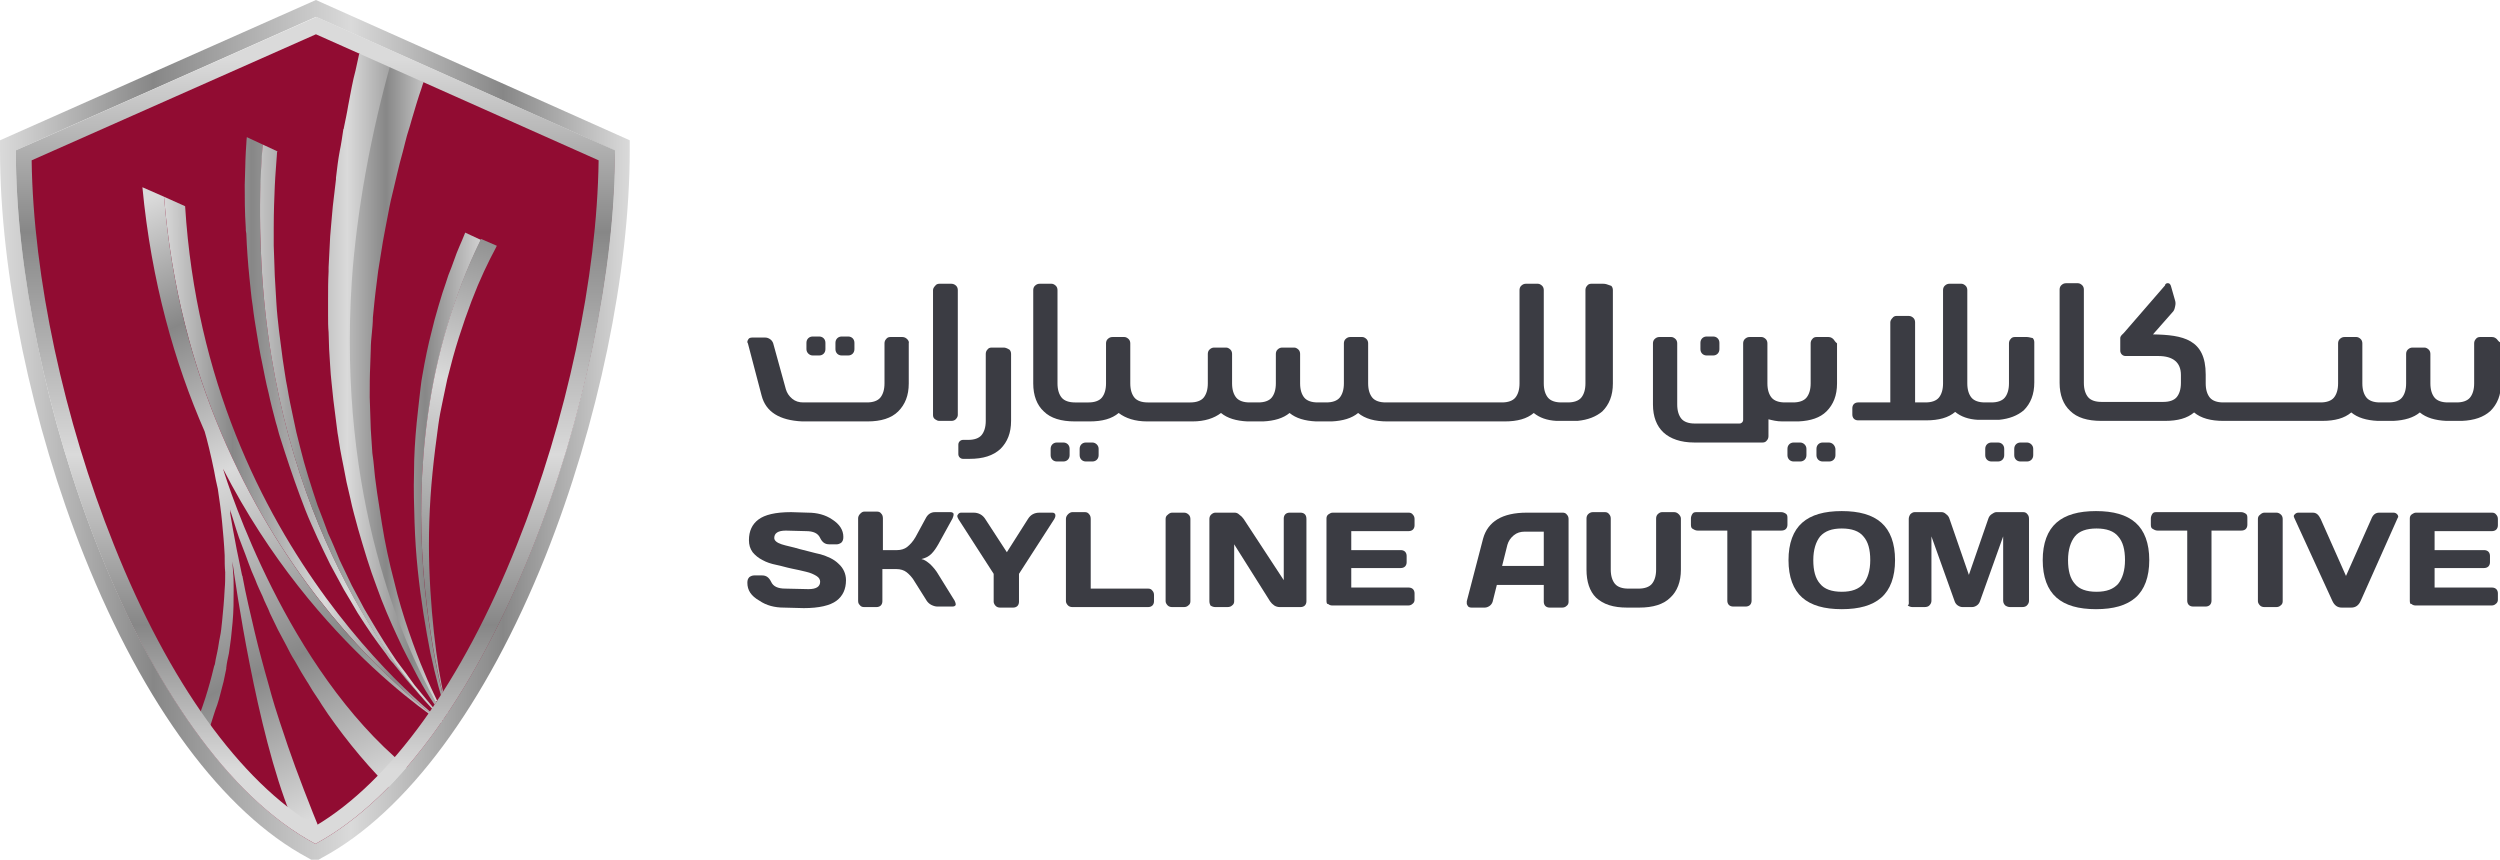 <svg width="474" height="163" xmlns="http://www.w3.org/2000/svg">
 <defs>
  <linearGradient gradientTransform="matrix(70.451,0,0,-70.451,12118.059,50653.118)" y2="717.693" x2="-170.693" y1="717.693" x1="-171.53" gradientUnits="userSpaceOnUse" id="svg_43">
   <stop stop-color="#DADADA" offset="0"/>
   <stop stop-color="#878787" offset="0.243"/>
   <stop stop-color="#DADADA" offset="0.557"/>
   <stop stop-color="#878787" offset="0.798"/>
   <stop stop-color="#DADADA" offset="1"/>
  </linearGradient>
  <linearGradient gradientTransform="matrix(1,0,0,1,-178.4,-190.1)" y2="270.532" x2="271.001" y1="270.532" x1="211.748" gradientUnits="userSpaceOnUse" id="svg_42">
   <stop stop-color="#DADADA" offset="0"/>
   <stop stop-color="#878787" offset="0.243"/>
   <stop stop-color="#DADADA" offset="0.557"/>
   <stop stop-color="#878787" offset="0.798"/>
   <stop stop-color="#DADADA" offset="1"/>
  </linearGradient>
  <linearGradient gradientTransform="matrix(40.939,-149.136,-149.136,-40.939,114140.733,3726.484)" y2="717.388" x2="-172.073" y1="717.388" x1="-172.91" gradientUnits="userSpaceOnUse" id="svg_41">
   <stop stop-color="#DADADA" offset="0"/>
   <stop stop-color="#878787" offset="0.243"/>
   <stop stop-color="#DADADA" offset="0.557"/>
   <stop stop-color="#878787" offset="0.798"/>
   <stop stop-color="#DADADA" offset="1"/>
  </linearGradient>
  <linearGradient gradientTransform="matrix(40.939,-149.136,-149.136,-40.939,114116.17,3719.859)" y2="717.154" x2="-172.852" y1="717.154" x1="-172.852" gradientUnits="userSpaceOnUse" id="svg_40">
   <stop stop-color="#DADADA" offset="0"/>
   <stop stop-color="#878787" offset="0.243"/>
   <stop stop-color="#DADADA" offset="0.557"/>
   <stop stop-color="#878787" offset="0.798"/>
   <stop stop-color="#DADADA" offset="1"/>
  </linearGradient>
  <linearGradient gradientTransform="matrix(40.939,-149.136,-149.136,-40.939,114116.17,3719.859)" y2="717.154" x2="-172.852" y1="717.154" x1="-172.852" gradientUnits="userSpaceOnUse" id="svg_39">
   <stop stop-color="#DADADA" offset="0"/>
   <stop stop-color="#878787" offset="0.243"/>
   <stop stop-color="#DADADA" offset="0.557"/>
   <stop stop-color="#878787" offset="0.798"/>
   <stop stop-color="#DADADA" offset="1"/>
  </linearGradient>
  <linearGradient gradientTransform="matrix(40.939,-149.136,-149.136,-40.939,114116.17,3719.859)" y2="717.154" x2="-172.852" y1="717.154" x1="-172.852" gradientUnits="userSpaceOnUse" id="svg_38">
   <stop stop-color="#DADADA" offset="0"/>
   <stop stop-color="#878787" offset="0.243"/>
   <stop stop-color="#DADADA" offset="0.557"/>
   <stop stop-color="#878787" offset="0.798"/>
   <stop stop-color="#DADADA" offset="1"/>
  </linearGradient>
  <linearGradient gradientTransform="matrix(1,0,0,1,-178.4,-190.1)" y2="273.057" x2="282.948" y1="273.057" x1="223.768" gradientUnits="userSpaceOnUse" id="svg_37">
   <stop stop-color="#DADADA" offset="0"/>
   <stop stop-color="#878787" offset="0.243"/>
   <stop stop-color="#DADADA" offset="0.557"/>
   <stop stop-color="#878787" offset="0.798"/>
   <stop stop-color="#DADADA" offset="1"/>
  </linearGradient>
  <linearGradient gradientTransform="matrix(40.939,-149.136,-149.136,-40.939,114116.17,3719.859)" y2="717.154" x2="-172.852" y1="717.154" x1="-172.852" gradientUnits="userSpaceOnUse" id="svg_36">
   <stop stop-color="#DADADA" offset="0"/>
   <stop stop-color="#878787" offset="0.243"/>
   <stop stop-color="#DADADA" offset="0.557"/>
   <stop stop-color="#878787" offset="0.798"/>
   <stop stop-color="#DADADA" offset="1"/>
  </linearGradient>
  <linearGradient gradientTransform="matrix(40.939,-149.136,-149.136,-40.939,114127.17,3722.859)" y2="717.228" x2="-172.852" y1="717.228" x1="-172.852" gradientUnits="userSpaceOnUse" id="svg_35">
   <stop stop-color="#DADADA" offset="0"/>
   <stop stop-color="#878787" offset="0.243"/>
   <stop stop-color="#DADADA" offset="0.557"/>
   <stop stop-color="#878787" offset="0.798"/>
   <stop stop-color="#DADADA" offset="1"/>
  </linearGradient>
  <linearGradient gradientTransform="matrix(70.451,0,0,-70.451,12118.059,50632.368)" y2="716.72" x2="-170.785" y1="716.72" x1="-170.785" gradientUnits="userSpaceOnUse" id="svg_34">
   <stop stop-color="#DADADA" offset="0"/>
   <stop stop-color="#878787" offset="0.243"/>
   <stop stop-color="#DADADA" offset="0.557"/>
   <stop stop-color="#878787" offset="0.798"/>
   <stop stop-color="#DADADA" offset="1"/>
  </linearGradient>
  <linearGradient gradientTransform="matrix(40.939,-149.136,-149.136,-40.939,114116.17,3719.859)" y2="717.154" x2="-172.852" y1="717.154" x1="-172.852" gradientUnits="userSpaceOnUse" id="svg_33">
   <stop stop-color="#DADADA" offset="0"/>
   <stop stop-color="#878787" offset="0.243"/>
   <stop stop-color="#DADADA" offset="0.557"/>
   <stop stop-color="#878787" offset="0.798"/>
   <stop stop-color="#DADADA" offset="1"/>
  </linearGradient>
  <linearGradient gradientTransform="matrix(70.451,0,0,-70.451,12118.059,50632.368)" y2="716.72" x2="-170.785" y1="716.72" x1="-170.785" gradientUnits="userSpaceOnUse" id="svg_32">
   <stop stop-color="#DADADA" offset="0"/>
   <stop stop-color="#878787" offset="0.243"/>
   <stop stop-color="#DADADA" offset="0.557"/>
   <stop stop-color="#878787" offset="0.798"/>
   <stop stop-color="#DADADA" offset="1"/>
  </linearGradient>
  <linearGradient gradientTransform="matrix(1,0,0,1,-178.4,-190.1)" y2="293.138" x2="245.719" y1="319.415" x1="259.581" gradientUnits="userSpaceOnUse" id="svg_31">
   <stop stop-color="#DADADA" offset="0"/>
   <stop stop-color="#878787" offset="0.243"/>
   <stop stop-color="#DADADA" offset="0.557"/>
   <stop stop-color="#878787" offset="0.798"/>
   <stop stop-color="#DADADA" offset="1"/>
  </linearGradient>
  <linearGradient gradientTransform="matrix(40.939,-149.136,-149.136,-40.939,114116.17,3719.859)" y2="717.154" x2="-172.852" y1="717.154" x1="-172.852" gradientUnits="userSpaceOnUse" id="svg_30">
   <stop stop-color="#DADADA" offset="0"/>
   <stop stop-color="#878787" offset="0.243"/>
   <stop stop-color="#DADADA" offset="0.557"/>
   <stop stop-color="#878787" offset="0.798"/>
   <stop stop-color="#DADADA" offset="1"/>
  </linearGradient>
  <linearGradient gradientTransform="matrix(1,0,0,1,-178.4,-190.1)" y2="291.17" x2="244.68" y1="321.531" x1="260.697" gradientUnits="userSpaceOnUse" id="svg_29">
   <stop stop-color="#DADADA" offset="0"/>
   <stop stop-color="#878787" offset="0.243"/>
   <stop stop-color="#DADADA" offset="0.557"/>
   <stop stop-color="#878787" offset="0.798"/>
   <stop stop-color="#DADADA" offset="1"/>
  </linearGradient>
  <linearGradient gradientTransform="matrix(40.939,-149.136,-149.136,-40.939,114116.17,3719.859)" y2="717.154" x2="-172.852" y1="717.154" x1="-172.852" gradientUnits="userSpaceOnUse" id="svg_28">
   <stop stop-color="#DADADA" offset="0"/>
   <stop stop-color="#878787" offset="0.243"/>
   <stop stop-color="#DADADA" offset="0.557"/>
   <stop stop-color="#878787" offset="0.798"/>
   <stop stop-color="#DADADA" offset="1"/>
  </linearGradient>
  <linearGradient gradientTransform="matrix(1,0,0,1,-178.4,-190.1)" y2="289.585" x2="243.838" y1="320.4" x1="260.093" gradientUnits="userSpaceOnUse" id="svg_27">
   <stop stop-color="#DADADA" offset="0"/>
   <stop stop-color="#878787" offset="0.243"/>
   <stop stop-color="#DADADA" offset="0.557"/>
   <stop stop-color="#878787" offset="0.798"/>
   <stop stop-color="#DADADA" offset="1"/>
  </linearGradient>
  <linearGradient gradientTransform="matrix(40.939,-149.136,-149.136,-40.939,114116.17,3719.859)" y2="717.154" x2="-172.852" y1="717.154" x1="-172.852" gradientUnits="userSpaceOnUse" id="svg_26">
   <stop stop-color="#DADADA" offset="0"/>
   <stop stop-color="#878787" offset="0.243"/>
   <stop stop-color="#DADADA" offset="0.557"/>
   <stop stop-color="#878787" offset="0.798"/>
   <stop stop-color="#DADADA" offset="1"/>
  </linearGradient>
  <linearGradient gradientTransform="matrix(40.939,-149.136,-149.136,-40.939,114116.17,3719.859)" y2="717.154" x2="-172.852" y1="717.154" x1="-172.852" gradientUnits="userSpaceOnUse" id="svg_25">
   <stop stop-color="#DADADA" offset="0"/>
   <stop stop-color="#878787" offset="0.243"/>
   <stop stop-color="#DADADA" offset="0.557"/>
   <stop stop-color="#878787" offset="0.798"/>
   <stop stop-color="#DADADA" offset="1"/>
  </linearGradient>
  <linearGradient gradientTransform="matrix(1,0,0,1,-178.4,-190.1)" y2="305.709" x2="252.349" y1="322.071" x1="260.98" gradientUnits="userSpaceOnUse" id="svg_24">
   <stop stop-color="#DADADA" offset="0"/>
   <stop stop-color="#878787" offset="0.243"/>
   <stop stop-color="#DADADA" offset="0.557"/>
   <stop stop-color="#878787" offset="0.798"/>
   <stop stop-color="#DADADA" offset="1"/>
  </linearGradient>
  <linearGradient gradientTransform="matrix(1,0,0,1,-178.4,-190.1)" y2="277.994" x2="264.495" y1="277.994" x1="209.079" gradientUnits="userSpaceOnUse" id="svg_23">
   <stop stop-color="#DADADA" offset="0"/>
   <stop stop-color="#878787" offset="0.243"/>
   <stop stop-color="#DADADA" offset="0.557"/>
   <stop stop-color="#878787" offset="0.798"/>
   <stop stop-color="#DADADA" offset="1"/>
  </linearGradient>
  <linearGradient gradientTransform="matrix(1,0,0,1,-178.4,-190.1)" y2="328.625" x2="264.44" y1="328.625" x1="264.44" gradientUnits="userSpaceOnUse" id="svg_22">
   <stop stop-color="#DADADA" offset="0"/>
   <stop stop-color="#878787" offset="0.243"/>
   <stop stop-color="#DADADA" offset="0.557"/>
   <stop stop-color="#878787" offset="0.798"/>
   <stop stop-color="#DADADA" offset="1"/>
  </linearGradient>
  <linearGradient gradientTransform="matrix(1,0,0,1,-178.4,-190.1)" y2="328.625" x2="264.44" y1="328.625" x1="264.44" gradientUnits="userSpaceOnUse" id="svg_21">
   <stop stop-color="#DADADA" offset="0"/>
   <stop stop-color="#878787" offset="0.243"/>
   <stop stop-color="#DADADA" offset="0.557"/>
   <stop stop-color="#878787" offset="0.798"/>
   <stop stop-color="#DADADA" offset="1"/>
  </linearGradient>
  <linearGradient gradientTransform="matrix(40.939,-149.136,-149.136,-40.939,114116.17,3719.859)" y2="717.154" x2="-172.852" y1="717.154" x1="-172.852" gradientUnits="userSpaceOnUse" id="svg_20">
   <stop stop-color="#DADADA" offset="0"/>
   <stop stop-color="#878787" offset="0.243"/>
   <stop stop-color="#DADADA" offset="0.557"/>
   <stop stop-color="#878787" offset="0.798"/>
   <stop stop-color="#DADADA" offset="1"/>
  </linearGradient>
  <linearGradient gradientTransform="matrix(1,0,0,1,-178.4,-190.1)" y2="283.568" x2="240.669" y1="321.907" x1="260.894" gradientUnits="userSpaceOnUse" id="svg_19">
   <stop stop-color="#DADADA" offset="0"/>
   <stop stop-color="#878787" offset="0.243"/>
   <stop stop-color="#DADADA" offset="0.557"/>
   <stop stop-color="#878787" offset="0.798"/>
   <stop stop-color="#DADADA" offset="1"/>
  </linearGradient>
  <linearGradient gradientTransform="matrix(1,0,0,1,-178.4,-190.1)" y2="328.623" x2="264.44" y1="328.623" x1="221.782" gradientUnits="userSpaceOnUse" id="svg_18">
   <stop stop-color="#DADADA" offset="0"/>
   <stop stop-color="#878787" offset="0.243"/>
   <stop stop-color="#DADADA" offset="0.557"/>
   <stop stop-color="#878787" offset="0.798"/>
   <stop stop-color="#DADADA" offset="1"/>
  </linearGradient>
  <linearGradient gradientTransform="matrix(40.939,-149.136,-149.136,-40.939,114116.17,3719.859)" y2="717.154" x2="-172.852" y1="717.154" x1="-172.852" gradientUnits="userSpaceOnUse" id="svg_17">
   <stop stop-color="#DADADA" offset="0"/>
   <stop stop-color="#878787" offset="0.243"/>
   <stop stop-color="#DADADA" offset="0.557"/>
   <stop stop-color="#878787" offset="0.798"/>
   <stop stop-color="#DADADA" offset="1"/>
  </linearGradient>
  <linearGradient gradientTransform="matrix(40.939,-149.136,-149.136,-40.939,114116.17,3719.859)" y2="717.154" x2="-172.852" y1="717.154" x1="-172.852" gradientUnits="userSpaceOnUse" id="svg_16">
   <stop stop-color="#DADADA" offset="0"/>
   <stop stop-color="#878787" offset="0.243"/>
   <stop stop-color="#DADADA" offset="0.557"/>
   <stop stop-color="#878787" offset="0.798"/>
   <stop stop-color="#DADADA" offset="1"/>
  </linearGradient>
  <linearGradient gradientTransform="matrix(1,0,0,1,-178.4,-190.1)" y2="328.621" x2="264.435" y1="328.623" x1="264.436" gradientUnits="userSpaceOnUse" id="svg_15">
   <stop stop-color="#DADADA" offset="0"/>
   <stop stop-color="#878787" offset="0.243"/>
   <stop stop-color="#DADADA" offset="0.557"/>
   <stop stop-color="#878787" offset="0.798"/>
   <stop stop-color="#DADADA" offset="1"/>
  </linearGradient>
  <linearGradient gradientTransform="matrix(1,0,0,1,-178.4,-190.1)" y2="328.622" x2="269.932" y1="328.622" x1="258.937" gradientUnits="userSpaceOnUse" id="svg_14">
   <stop stop-color="#DADADA" offset="0"/>
   <stop stop-color="#878787" offset="0.243"/>
   <stop stop-color="#DADADA" offset="0.557"/>
   <stop stop-color="#878787" offset="0.798"/>
   <stop stop-color="#DADADA" offset="1"/>
  </linearGradient>
  <linearGradient gradientTransform="matrix(40.939,-149.136,-149.136,-40.939,114116.17,3719.859)" y2="717.154" x2="-172.852" y1="717.154" x1="-172.852" gradientUnits="userSpaceOnUse" id="svg_13">
   <stop stop-color="#DADADA" offset="0"/>
   <stop stop-color="#878787" offset="0.243"/>
   <stop stop-color="#DADADA" offset="0.557"/>
   <stop stop-color="#878787" offset="0.798"/>
   <stop stop-color="#DADADA" offset="1"/>
  </linearGradient>
  <linearGradient gradientTransform="matrix(1,0,0,1,-178.4,-190.1)" y2="328.618" x2="264.44" y1="328.618" x1="211.119" gradientUnits="userSpaceOnUse" id="svg_12">
   <stop stop-color="#DADADA" offset="0"/>
   <stop stop-color="#878787" offset="0.243"/>
   <stop stop-color="#DADADA" offset="0.557"/>
   <stop stop-color="#878787" offset="0.798"/>
   <stop stop-color="#DADADA" offset="1"/>
  </linearGradient>
  <linearGradient gradientTransform="matrix(40.939,-149.136,-149.136,-40.939,114116.17,3719.859)" y2="717.154" x2="-172.852" y1="717.154" x1="-172.852" gradientUnits="userSpaceOnUse" id="svg_11">
   <stop stop-color="#DADADA" offset="0"/>
   <stop stop-color="#878787" offset="0.243"/>
   <stop stop-color="#DADADA" offset="0.557"/>
   <stop stop-color="#878787" offset="0.798"/>
   <stop stop-color="#DADADA" offset="1"/>
  </linearGradient>
  <linearGradient gradientTransform="matrix(40.939,-149.136,-149.136,-40.939,114116.17,3719.859)" y2="717.154" x2="-172.852" y1="717.154" x1="-172.852" gradientUnits="userSpaceOnUse" id="svg_10">
   <stop stop-color="#DADADA" offset="0"/>
   <stop stop-color="#878787" offset="0.243"/>
   <stop stop-color="#DADADA" offset="0.557"/>
   <stop stop-color="#878787" offset="0.798"/>
   <stop stop-color="#DADADA" offset="1"/>
  </linearGradient>
  <linearGradient gradientTransform="matrix(1,0,0,1,-178.4,-190.1)" y2="295.606" x2="247.017" y1="321.667" x1="260.765" gradientUnits="userSpaceOnUse" id="svg_9">
   <stop stop-color="#DADADA" offset="0"/>
   <stop stop-color="#878787" offset="0.243"/>
   <stop stop-color="#DADADA" offset="0.557"/>
   <stop stop-color="#878787" offset="0.798"/>
   <stop stop-color="#DADADA" offset="1"/>
  </linearGradient>
  <linearGradient gradientTransform="matrix(40.939,-149.136,-149.136,-40.939,114116.17,3719.859)" y2="717.154" x2="-172.852" y1="717.154" x1="-172.852" gradientUnits="userSpaceOnUse" id="svg_8">
   <stop stop-color="#DADADA" offset="0"/>
   <stop stop-color="#878787" offset="0.243"/>
   <stop stop-color="#DADADA" offset="0.557"/>
   <stop stop-color="#878787" offset="0.798"/>
   <stop stop-color="#DADADA" offset="1"/>
  </linearGradient>
  <linearGradient gradientTransform="matrix(1,0,0,1,-178.4,-190.1)" y2="328.62" x2="280.373" y1="328.62" x1="248.488" gradientUnits="userSpaceOnUse" id="svg_7">
   <stop stop-color="#DADADA" offset="0"/>
   <stop stop-color="#878787" offset="0.243"/>
   <stop stop-color="#DADADA" offset="0.557"/>
   <stop stop-color="#878787" offset="0.798"/>
   <stop stop-color="#DADADA" offset="1"/>
  </linearGradient>
  <linearGradient gradientTransform="matrix(1,0,0,1,-178.4,-190.1)" y2="231.955" x2="197.164" y1="341.577" x1="245.742" gradientUnits="userSpaceOnUse" id="svg_6">
   <stop stop-color="#DADADA" offset="0"/>
   <stop stop-color="#878787" offset="0.243"/>
   <stop stop-color="#DADADA" offset="0.557"/>
   <stop stop-color="#878787" offset="0.798"/>
   <stop stop-color="#DADADA" offset="1"/>
  </linearGradient>
  <linearGradient gradientTransform="matrix(1,0,0,1,-178.4,-190.1)" y2="271.802" x2="297.915" y1="271.802" x1="178.452" gradientUnits="userSpaceOnUse" id="svg_5">
   <stop stop-color="#DADADA" offset="0"/>
   <stop stop-color="#878787" offset="0.243"/>
   <stop stop-color="#DADADA" offset="0.557"/>
   <stop stop-color="#878787" offset="0.798"/>
   <stop stop-color="#DADADA" offset="1"/>
  </linearGradient>
  <linearGradient gradientTransform="matrix(1,0,0,1,-178.4,-190.1)" y2="261.603" x2="261.484" y1="261.603" x1="212.504" gradientUnits="userSpaceOnUse" id="svg_4">
   <stop stop-color="#DADADA" offset="0"/>
   <stop stop-color="#878787" offset="0.243"/>
   <stop stop-color="#DADADA" offset="0.557"/>
   <stop stop-color="#878787" offset="0.798"/>
   <stop stop-color="#DADADA" offset="1"/>
  </linearGradient>
  <linearGradient gradientTransform="matrix(1,0,0,1,-178.4,-190.1)" y2="261.762" x2="266.66" y1="261.762" x1="216.073" gradientUnits="userSpaceOnUse" id="svg_3">
   <stop stop-color="#DADADA" offset="0"/>
   <stop stop-color="#878787" offset="0.243"/>
   <stop stop-color="#DADADA" offset="0.557"/>
   <stop stop-color="#878787" offset="0.798"/>
   <stop stop-color="#DADADA" offset="1"/>
  </linearGradient>
  <linearGradient gradientTransform="matrix(1,0,0,1,-178.4,-190.1)" y2="335.823" x2="238.185" y1="201.532" x1="238.185" gradientUnits="userSpaceOnUse" id="svg_2">
   <stop stop-color="#DADADA" offset="0"/>
   <stop stop-color="#878787" offset="0.243"/>
   <stop stop-color="#DADADA" offset="0.557"/>
   <stop stop-color="#878787" offset="0.798"/>
   <stop stop-color="#DADADA" offset="1"/>
  </linearGradient>
 </defs>
 <g>
  <title>Layer 1</title>
  <g>
   <g>
    <path fill="#910C32" d="m3.5,29.4c0,45.1 23.2,113.5 56.8,131.5c33.5,-18 56.8,-86.4 56.8,-131.5l-56.6,-25.3l-57,25.3z" class="st0"/>
    <polygon fill="none" points="86.1,138.6 86.1,138.6 86.1,138.5 " class="st1"/>
    <polygon fill="none" points="86.1,138.5 86.1,138.6 86.1,138.6 " class="st1"/>
    <path fill="url(#svg_43)" d="m80.1,71.1c-0.3,1.5 -0.4,3 -0.6,4.5c-0.2,1.5 -0.3,3 -0.5,4.6c-0.3,3.1 -0.5,6.2 -0.5,9.4c-0.1,3.1 0,6.3 0.1,9.4c0.1,3.1 0.3,6.1 0.6,9c0.6,5.8 1.5,11.2 2.4,15.8c1,4.6 2,8.3 2.9,10.9c0.4,1.3 0.8,2.3 1.1,3c0,0 -16.1,-48 5.6,-92.2l-3,-1.4c-0.1,0.2 -0.1,0.3 -0.2,0.5c-0.5,1.3 -1.3,2.9 -1.9,4.7c-0.3,0.9 -0.7,1.9 -1.1,2.9c-0.3,1 -0.7,2.1 -1.1,3.3c-0.5,1.6 -1,3.3 -1.5,5.1l1.3,0.6l-1.3,-0.6c-0.2,0.8 -0.4,1.6 -0.6,2.4c-0.6,2.3 -1.2,5.1 -1.7,8.1z" class="st2"/>
    <path fill="url(#svg_42)" d="m49.4,45.5c-0.1,-5.8 0,-11.8 0.4,-18.1l-3,-1.4c-0.1,0.8 -0.1,1.8 -0.2,2.9c-0.1,1.7 -0.1,3.8 -0.2,6.2c0,2.4 0,5.1 0.2,8.1c0,0.4 0,0.7 0.1,1.1c0.1,2.6 0.3,5.5 0.6,8.4c0.2,1.7 0.3,3.4 0.6,5.2c0.2,1.8 0.5,3.6 0.8,5.4c0.3,1.8 0.6,3.7 1,5.5c0.4,1.9 0.7,3.7 1.2,5.6c0.4,1.9 0.9,3.8 1.4,5.7c0.3,0.9 0.5,1.9 0.8,2.8l0.9,2.8c1.2,3.7 2.5,7.4 3.9,11c0.7,1.8 1.5,3.5 2.3,5.3c0.8,1.7 1.6,3.4 2.4,5c0.9,1.6 1.7,3.2 2.6,4.8c0.9,1.5 1.8,3 2.6,4.4c0.9,1.4 1.8,2.8 2.7,4.1c0.9,1.3 1.8,2.5 2.7,3.7c0.4,0.6 0.8,1.2 1.3,1.7c0.4,0.5 0.9,1.1 1.3,1.6c0.8,1 1.6,2 2.4,2.9c1.6,1.8 2.9,3.3 4.1,4.5c0,0 0.1,0.1 0.1,0.1c-9,-9.7 -31.7,-39.2 -33,-89.3z"/>
    <path fill="url(#svg_41)" d="m91.2,45.3c-21.7,44.2 -5.6,92.2 -5.6,92.2c0.3,0.7 0.5,1 0.5,1s-0.1,-0.4 -0.4,-1c-0.2,-0.7 -0.6,-1.7 -0.9,-3c-0.7,-2.6 -1.5,-6.4 -2.1,-11c-0.6,-4.6 -1.1,-10 -1.3,-15.8c-0.1,-2.9 -0.1,-5.9 0,-8.9c0.1,-3 0.3,-6.1 0.6,-9.1c0.3,-3.1 0.7,-6.1 1.1,-9.1c0.2,-1.5 0.5,-3 0.8,-4.4c0.3,-1.4 0.6,-2.9 0.9,-4.3c0.7,-2.8 1.4,-5.4 2.2,-7.9c0.8,-2.5 1.6,-4.8 2.4,-6.9c0.4,-1 0.8,-2 1.2,-3c0.4,-0.9 0.8,-1.8 1.2,-2.7c0.8,-1.7 1.5,-3.1 2.1,-4.2c0.1,-0.2 0.2,-0.4 0.3,-0.6l-3,-1.3z"/>
    <rect fill="url(#svg_40)" height="0" width="0" y="138.5" x="86.1"/>
    <path fill="url(#svg_39)" d="m86,138.5l0,0l0,0l0,0l0,0l0,0c0.1,0 0,0 0,0z"/>
    <rect fill="url(#svg_38)" height="0" width="0" y="138.5" x="86.1"/>
    <path fill="url(#svg_37)" d="m82.5,134.6c-1.1,-1.3 -2.4,-2.9 -3.9,-4.7c-0.7,-0.9 -1.4,-2 -2.2,-3c-0.4,-0.5 -0.8,-1.1 -1.2,-1.6c-0.4,-0.6 -0.8,-1.2 -1.2,-1.8c-0.8,-1.2 -1.6,-2.5 -2.4,-3.8c-0.8,-1.3 -1.6,-2.7 -2.5,-4.2c-0.8,-1.5 -1.6,-3 -2.4,-4.5c-0.8,-1.6 -1.5,-3.2 -2.3,-4.8c-0.7,-1.7 -1.4,-3.4 -2.2,-5.1c-0.6,-1.7 -1.3,-3.5 -2,-5.3c-1.2,-3.6 -2.4,-7.3 -3.3,-11l-0.7,-2.8c-0.2,-0.9 -0.4,-1.9 -0.6,-2.8c-0.4,-1.9 -0.8,-3.7 -1.1,-5.6c-0.4,-1.9 -0.6,-3.7 -0.9,-5.5c-0.2,-1.8 -0.5,-3.6 -0.7,-5.4c-0.2,-1.8 -0.4,-3.5 -0.5,-5.3c-0.1,-1.7 -0.2,-3.4 -0.3,-5.1c-0.1,-2 -0.1,-3.9 -0.2,-5.7c0,-1.2 0,-2.4 0,-3.5c0,-2.9 0.1,-5.5 0.2,-7.8c0.1,-2.3 0.3,-4.3 0.4,-6c0,-0.2 0,-0.4 0.1,-0.6l-2.8,-1.3c-0.5,6.3 -0.6,12.3 -0.4,18.1c1.3,50.1 23.9,79.6 33,89.4c2.2,2.2 3.4,3.4 3.6,3.6l0,0c-0.1,-0.1 -1.4,-1.5 -3.5,-3.9z"/>
    <rect fill="url(#svg_36)" height="0" width="0" y="138.5" x="86.1"/>
    <rect fill="url(#svg_35)" height="0" width="0" y="138.5" x="86.1"/>
    <polygon fill="url(#svg_34)" points="86.1,138.5 86.1,138.6 86.1,138.5 "/>
    <polygon fill="url(#svg_33)" points="86.1,138.5 86.1,138.5 86.1,138.5 86.1,138.5 86.1,138.5 "/>
    <polygon fill="url(#svg_32)" points="86.1,138.5 86.1,138.5 86.1,138.5 86.1,138.5 86.1,138.5 "/>
    <polygon fill="url(#svg_31)" points="86,138.5 86,138.5 86,138.5 "/>
    <polygon fill="url(#svg_30)" points="86,138.5 86,138.5 86,138.5 "/>
    <polygon fill="url(#svg_29)" points="86,138.5 86,138.5 86,138.5 "/>
    <polygon fill="url(#svg_28)" points="86,138.5 86,138.5 86,138.5 "/>
    <polygon fill="url(#svg_27)" points="86,138.5 86,138.5 86,138.5 "/>
    <polygon fill="url(#svg_26)" points="86,138.5 86,138.5 86,138.5 "/>
    <polygon fill="url(#svg_25)" points="86,138.5 86,138.5 86,138.5 "/>
    <polygon fill="url(#svg_24)" points="86,138.5 86,138.5 86,138.5 "/>
    <path fill="url(#svg_23)" d="m86,138.5l0,0c-0.7,-0.5 -46.8,-33.4 -50.9,-99.4l-4,-1.8c5.6,68.9 54.4,100.9 54.9,101.2z"/>
    <polygon fill="url(#svg_22)" points="86,138.5 86,138.5 86,138.5 "/>
    <polygon fill="url(#svg_21)" points="86,138.5 86,138.5 86,138.5 "/>
    <polygon fill="url(#svg_20)" points="86,138.5 86,138.5 86,138.5 86,138.5 "/>
    <polygon fill="url(#svg_19)" points="86,138.5 86,138.5 86,138.5 86,138.5 "/>
    <polygon fill="url(#svg_18)" points="86,138.5 86,138.5 86,138.5 86,138.5 "/>
    <polygon fill="url(#svg_17)" points="86,138.5 86,138.5 86,138.5 "/>
    <polygon fill="url(#svg_16)" points="86,138.5 86,138.5 86,138.5 "/>
    <polygon fill="url(#svg_15)" points="86,138.5 86,138.5 86,138.5 "/>
    <polygon fill="url(#svg_14)" points="86,138.5 86,138.5 86,138.5 "/>
    <polygon fill="url(#svg_13)" points="86,138.5 86,138.5 86,138.5 86,138.5 "/>
    <polygon fill="url(#svg_12)" points="86,138.5 86,138.5 86,138.5 86,138.5 "/>
    <polygon fill="url(#svg_11)" points="86,138.5 86,138.5 86,138.5 "/>
    <polygon fill="url(#svg_10)" points="86,138.5 86,138.5 86,138.5 "/>
    <polygon fill="url(#svg_9)" points="86,138.5 86,138.5 86,138.5 "/>
    <polygon fill="url(#svg_8)" points="86,138.5 86,138.5 86,138.5 "/>
    <polygon fill="url(#svg_7)" points="86,138.5 86,138.5 86,138.5 "/>
    <path fill="url(#svg_6)" d="m42.3,88.9c17.6,34.3 43.4,49.4 43.7,49.6l0,0c-0.6,-0.4 -49.3,-32.3 -54.9,-101.2l-4.1,-1.8c1.7,17.9 6.1,33.3 11.8,46.3c0.4,1.3 1.2,4.5 1.8,7.5c0.2,1.1 0.4,2.2 0.7,3.4c0.3,2 0.6,4.1 0.8,6.2c0.2,2.1 0.4,4.3 0.5,6.4c0,1.1 0,2.2 0.1,3.2c0,1.1 0,2.1 -0.1,3.2c-0.1,2.1 -0.3,4.2 -0.5,6.2c-0.1,1 -0.2,2 -0.4,2.9c-0.2,0.9 -0.3,1.9 -0.5,2.8c-0.1,0.5 -0.2,0.9 -0.3,1.4c0,0.2 -0.1,0.4 -0.1,0.6c0,0.2 -0.1,0.5 -0.2,0.7c0,0.1 -0.1,0.3 -0.1,0.4c-0.9,3.8 -2.1,7.6 -3.7,11.4c0.8,0.3 1.7,0.6 2.6,0.8c0.2,-0.5 0.4,-1.1 0.7,-2c0.3,-0.9 0.6,-2 1.1,-3.3c0.2,-0.6 0.4,-1.3 0.6,-2.1c0.2,-0.7 0.4,-1.5 0.6,-2.3c0.2,-0.8 0.3,-1.6 0.5,-2.4c0,-0.1 0,-0.1 0,-0.2c0.1,-0.9 0.3,-1.8 0.5,-2.7c0.1,-0.9 0.3,-1.9 0.4,-2.9c0.1,-1 0.2,-2 0.3,-3c0.2,-2.1 0.2,-4.2 0.2,-6.3c0,-1.1 0,-2.2 -0.1,-3.2c0,-0.5 -0.1,-0.9 -0.1,-1.4c0,-0.5 -0.1,-0.8 -0.1,-0.8s0,0.1 0.1,0.4c0.5,3.6 4.5,31.8 11,47.8l5.8,3.5c-1.9,-4.6 -4.7,-11.8 -6.3,-16.5c-0.2,-0.7 -0.5,-1.4 -0.7,-2.1c-0.5,-1.4 -1.1,-3.3 -1.8,-5.5c-0.4,-1.3 -0.8,-2.7 -1.2,-4.2c-0.4,-1.5 -0.9,-3.1 -1.3,-4.7c-0.9,-3.3 -1.7,-6.8 -2.5,-10.3c-0.4,-1.8 -0.8,-3.6 -1.1,-5.3c0,-0.1 0,-0.2 -0.1,-0.3c-1.6,-7.4 -2.3,-12.1 -2.3,-12.1s0,0.1 0.1,0.3c0,-0.2 -0.1,-0.5 -0.1,-0.7c0.4,1.2 0.8,2.5 1.2,3.8c0.3,1 0.7,2.1 1.1,3.1c0.4,1 0.8,2.1 1.2,3.2c0.4,1.1 0.8,2.1 1.3,3.2c0.4,1.1 0.9,2.1 1.4,3.2c0.4,1.1 1,2.1 1.4,3.2c0.5,1 1,2.1 1.5,3.1c0.5,1 1.1,2 1.6,3c0.5,1 1,2 1.6,2.9c0.4,0.7 0.8,1.4 1.2,2.1c0.4,0.6 0.7,1.2 1.1,1.8c0.1,0.1 0.1,0.2 0.2,0.3c0.3,0.5 0.6,1 0.9,1.5c0.4,0.6 0.8,1.2 1.2,1.8c0.2,0.3 0.3,0.5 0.5,0.8c0.4,0.6 0.8,1.2 1.2,1.8c0,0 0,0 0,0c3.7,5.3 8,10.5 13,15.3c0,0 3.1,-4.3 1.7,-5.4c-22.5,-18.6 -33.5,-52.8 -34.6,-56.4z"/>
    <path fill="url(#svg_5)" d="m59.9,-0l-59.9,26.6l0,1.9c0,23.2 6,52 16,77c11.3,28.2 26.3,48.5 42.3,57.1l1.4,0.8l1.4,-0.8c16,-8.6 31,-28.9 42.3,-57.1c10,-25.1 16,-53.9 16,-77l0,-1.9l-59.5,-26.6zm-0.1,160c-33.5,-18 -56.8,-86.4 -56.8,-131.5l56.9,-25.3l56.6,25.3c0,45.1 -23.2,113.5 -56.7,131.5z"/>
    <path fill="url(#svg_4)" d="m82.9,132.9c-0.7,-1.5 -1.6,-3.3 -2.4,-5.3c-1,-2.3 -2,-5 -3,-7.9c-1,-2.9 -2,-6.2 -2.8,-9.6c-0.9,-3.4 -1.7,-7.1 -2.3,-10.9c-0.3,-1.9 -0.6,-3.8 -0.9,-5.8c-0.1,-1 -0.3,-2 -0.4,-3c-0.1,-1 -0.2,-2 -0.3,-3l-0.2,-1.5l-0.1,-1.5c-0.1,-1 -0.1,-2 -0.2,-3c-0.1,-2 -0.1,-4.1 -0.2,-6.1c0,-2 0,-4.1 0.1,-6.1c0,-1 0.1,-2 0.1,-3c0,-1 0.1,-2 0.2,-3c0.1,-1 0.2,-2 0.2,-3c0.1,-1 0.2,-2 0.3,-3c0.1,-0.6 0.1,-1.2 0.2,-1.8c0.2,-1.3 0.3,-2.7 0.5,-4c0.3,-1.9 0.6,-3.7 0.9,-5.6c0.3,-1.8 0.7,-3.6 1,-5.3c0.3,-1.7 0.7,-3.4 1.1,-5c0.4,-1.6 0.7,-3.1 1.1,-4.6c0.4,-1.5 0.8,-2.9 1.1,-4.2c0.3,-1.3 0.8,-2.6 1.1,-3.8c0.7,-2.4 1.3,-4.4 1.9,-6.1c0.1,-0.4 0.4,-1.2 0.4,-1.2l-5.8,-5.8c-4.5,15.4 -7.1,30.6 -8,43.4c-2.8,41.2 9.7,68.9 16,79.9"/>
    <path fill="url(#svg_3)" d="m82.7,133.2c-6.2,-11 -18.7,-38.7 -16,-79.9c0.9,-12.8 3.5,-28 8,-43.4l-6.6,0.3c0,0 -0.4,1.9 -0.7,3.2c-0.5,1.8 -0.9,4.1 -1.4,6.7c-0.2,1.3 -0.5,2.6 -0.8,4.1c0,0.1 0,0.2 -0.1,0.3c-0.2,1.3 -0.4,2.8 -0.7,4.2c-0.3,1.6 -0.5,3.3 -0.7,5c0,0.1 0,0.2 0,0.3c-0.2,1.6 -0.4,3.3 -0.6,5.1c-0.2,1.8 -0.3,3.7 -0.5,5.7c-0.1,1.9 -0.2,3.9 -0.3,5.9c0,0.3 0,0.5 0,0.8c-0.1,1.8 -0.1,3.5 -0.1,5.3c0,1 0,2.1 0,3.1c0,1 0,2.1 0.1,3.1c0,1.1 0.1,2.1 0.1,3.2c0.1,1.1 0.1,2.1 0.2,3.2c0.1,2.1 0.4,4.2 0.6,6.4c0.3,2.1 0.5,4.2 0.8,6.3c0.2,1 0.3,2.1 0.5,3.1l0.3,1.6l0.3,1.5c0.2,1 0.4,2.1 0.6,3.1c0.2,1 0.5,2 0.7,3c0.4,2 1,4 1.5,5.9c1.1,3.8 2.2,7.5 3.5,10.9c1.2,3.4 2.6,6.6 3.9,9.4c1.3,2.9 2.7,5.4 3.9,7.7c1.1,2.1 2.2,3.8 3.2,5.3"/>
    <path fill="url(#svg_2)" d="m3,28.5c0,45.1 23.2,113.5 56.8,131.5c33.5,-18 56.8,-86.4 56.8,-131.5l-56.6,-25.3l-57,25.3zm95,74.8c-10.4,26.1 -24,44.9 -38.2,53.3c-14.2,-8.4 -27.8,-27.2 -38.2,-53.3c-9.5,-23.7 -15.3,-50.8 -15.6,-72.9l53.9,-23.9l53.6,23.9c-0.3,22.1 -6,49.2 -15.5,72.9z"/>
   </g>
   <g>
    <g>
     <path fill="#3B3C43" d="m141.7,110.5c0,-0.5 0.1,-0.8 0.4,-1.1c0.3,-0.2 0.6,-0.3 0.9,-0.3l1.5,0c0.8,0 1.3,0.4 1.7,1.2c0.4,0.9 1.3,1.3 2.7,1.3l4.4,0.1c1.5,0 2.2,-0.5 2.2,-1.4c0,-0.4 -0.2,-0.8 -0.7,-1.1c-0.5,-0.3 -1.1,-0.6 -2,-0.8c-0.8,-0.2 -1.7,-0.4 -2.7,-0.6c-1,-0.2 -1.9,-0.5 -2.9,-0.7c-1,-0.2 -1.9,-0.5 -2.6,-0.9c-0.8,-0.4 -1.4,-0.9 -1.9,-1.5c-0.5,-0.7 -0.7,-1.4 -0.7,-2.3c0,-1.7 0.6,-3 1.8,-3.9s3.2,-1.4 6.2,-1.4l3.2,0.1c1.7,0 3.3,0.4 4.6,1.3c1.4,0.9 2.1,2 2.1,3.3c0,0.5 -0.1,0.8 -0.4,1.1c-0.3,0.2 -0.6,0.3 -0.8,0.3l-1.5,0c-0.8,0 -1.3,-0.4 -1.7,-1.2c-0.4,-0.9 -1.3,-1.3 -2.7,-1.3l-3.8,-0.1c-1.5,0 -2.2,0.5 -2.2,1.4c0,0.5 0.5,0.9 1.4,1.2s2.1,0.5 3.4,0.9c1.3,0.3 2.6,0.7 4,1c1.3,0.4 2.5,0.9 3.4,1.8c0.9,0.8 1.4,1.9 1.4,3.1c0,1.7 -0.6,3 -1.8,3.9c-1.2,0.9 -3.3,1.4 -6.2,1.4l-3.8,-0.1c-1.7,0 -3.3,-0.4 -4.6,-1.3c-1.6,-0.9 -2.3,-2 -2.3,-3.4z" class="st44"/>
     <path fill="#3B3C43" d="m162.7,113.9l0,-15.6c0,-0.3 0.1,-0.6 0.4,-0.9s0.5,-0.4 0.8,-0.4l2.4,0c0.3,0 0.6,0.1 0.8,0.4c0.2,0.2 0.3,0.5 0.3,0.9l0,6l2.7,0c0.7,0 1.4,-0.2 1.9,-0.6s1.1,-1 1.6,-1.9l1.9,-3.5c0.4,-0.8 1,-1.2 1.8,-1.2l2.9,0c0.3,0 0.5,0.1 0.6,0.3c0,0.1 0,0.1 0,0.2c0,0.2 -0.1,0.4 -0.2,0.7l-2.7,4.9c-0.4,0.7 -0.8,1.3 -1.3,1.8c-0.5,0.5 -1.1,0.8 -1.9,1c0.6,0.1 1.1,0.5 1.7,1c0.6,0.6 1.1,1.2 1.5,1.9l3.1,5c0.1,0.2 0.2,0.5 0.2,0.6c0,0.1 0,0.1 0,0.2c-0.1,0.2 -0.3,0.3 -0.6,0.3l-2.9,0c-0.3,0 -0.7,-0.1 -1.1,-0.3c-0.4,-0.2 -0.7,-0.5 -0.9,-0.8l-2.2,-3.5c-0.5,-0.9 -1.1,-1.5 -1.6,-1.9c-0.5,-0.4 -1.2,-0.6 -1.9,-0.6l-2.7,0l0,6.1c0,0.3 -0.1,0.6 -0.3,0.8s-0.5,0.3 -0.8,0.3l-2.4,0c-0.3,0 -0.6,-0.1 -0.8,-0.4c-0.2,-0.2 -0.3,-0.4 -0.3,-0.8z" class="st44"/>
     <path fill="#3B3C43" d="m181.6,97.6c0.1,-0.2 0.3,-0.4 0.6,-0.4l2.4,0c0.9,0 1.7,0.4 2.2,1.2l4.1,6.3l4,-6.3c0.5,-0.8 1.2,-1.2 2.2,-1.2l2.4,0c0.3,0 0.5,0.1 0.6,0.4c0,0.1 0,0.2 0,0.2c0,0.2 -0.1,0.4 -0.2,0.6l-6.7,10.4l0,5.3c0,0.3 -0.1,0.6 -0.3,0.8s-0.5,0.3 -0.8,0.3l-2.5,0c-0.3,0 -0.6,-0.1 -0.8,-0.3c-0.2,-0.2 -0.4,-0.5 -0.4,-0.8l0,-5.3l-6.7,-10.4c-0.1,-0.2 -0.2,-0.4 -0.2,-0.6c0,-0.1 0.1,-0.2 0.1,-0.2z" class="st44"/>
     <path fill="#3B3C43" d="m202.1,114l0,-15.6c0,-0.3 0.1,-0.6 0.4,-0.9c0.2,-0.2 0.5,-0.4 0.8,-0.4l2.4,0c0.3,0 0.6,0.1 0.8,0.4c0.2,0.2 0.3,0.5 0.3,0.9l0,13.2l10.9,0c0.3,0 0.6,0.1 0.8,0.4c0.2,0.2 0.3,0.5 0.3,0.8l0,1.2c0,0.3 -0.1,0.6 -0.3,0.8c-0.2,0.2 -0.5,0.3 -0.8,0.3l-14.4,0c-0.3,0 -0.6,-0.1 -0.8,-0.3s-0.4,-0.5 -0.4,-0.8z" class="st44"/>
     <path fill="#3B3C43" d="m221,114l0,-15.6c0,-0.3 0.1,-0.6 0.4,-0.8c0.2,-0.2 0.5,-0.4 0.8,-0.4l2.3,0c0.3,0 0.6,0.1 0.9,0.4c0.2,0.2 0.3,0.5 0.3,0.8l0,15.6c0,0.3 -0.1,0.6 -0.4,0.8c-0.2,0.2 -0.5,0.3 -0.8,0.3l-2.3,0c-0.3,0 -0.6,-0.1 -0.8,-0.3s-0.4,-0.5 -0.4,-0.8z" class="st44"/>
     <path fill="#3B3C43" d="m229.3,114l0,-15.6c0,-0.3 0.1,-0.6 0.3,-0.8c0.2,-0.2 0.5,-0.4 0.8,-0.4l3.7,0c0.3,0 0.6,0.1 0.9,0.4c0.3,0.2 0.6,0.5 0.8,0.8l7.6,11.6l0,-11.7c0,-0.3 0.1,-0.6 0.3,-0.8s0.5,-0.3 0.8,-0.3l2.1,0c0.3,0 0.6,0.1 0.8,0.3c0.2,0.2 0.3,0.5 0.3,0.9l0,15.6c0,0.3 -0.1,0.6 -0.3,0.8c-0.2,0.2 -0.5,0.3 -0.8,0.3l-4,0c-0.3,0 -0.7,-0.1 -1,-0.3c-0.3,-0.2 -0.6,-0.5 -0.8,-0.8l-6.8,-10.8l0,10.8c0,0.3 -0.1,0.6 -0.4,0.8c-0.2,0.2 -0.5,0.3 -0.9,0.3l-2.3,0c-0.3,0 -0.6,-0.1 -0.9,-0.3c-0.1,-0.2 -0.2,-0.5 -0.2,-0.8z" class="st44"/>
     <path fill="#3B3C43" d="m251.5,113.9l0,-15.6c0,-0.3 0.1,-0.6 0.4,-0.8s0.5,-0.3 0.8,-0.3l14.4,0c0.3,0 0.6,0.1 0.8,0.4c0.2,0.2 0.3,0.5 0.3,0.8l0,1.2c0,0.3 -0.1,0.6 -0.3,0.8s-0.5,0.3 -0.8,0.3l-10.9,0l0,3.6l9.4,0c0.3,0 0.6,0.1 0.8,0.3c0.2,0.2 0.3,0.5 0.3,0.8l0,1.2c0,0.3 -0.1,0.6 -0.3,0.8c-0.2,0.2 -0.5,0.3 -0.8,0.3l-9.4,0l0,3.7l10.9,0c0.3,0 0.6,0.1 0.8,0.3c0.2,0.2 0.3,0.5 0.3,0.8l0,1.2c0,0.3 -0.1,0.6 -0.4,0.8c-0.2,0.2 -0.5,0.3 -0.8,0.3l-14.4,0c-0.3,0 -0.6,-0.1 -0.8,-0.3c-0.2,0.1 -0.3,-0.2 -0.3,-0.6z" class="st44"/>
     <path fill="#3B3C43" d="m278.1,114l3.1,-11.9c0.9,-3.2 3.6,-4.9 8.3,-4.9l6.8,0c0.3,0 0.6,0.1 0.8,0.4c0.2,0.2 0.3,0.5 0.3,0.8l0,15.7c0,0.3 -0.1,0.6 -0.4,0.8c-0.2,0.2 -0.5,0.3 -0.8,0.3l-2.4,0c-0.3,0 -0.6,-0.1 -0.8,-0.3s-0.3,-0.5 -0.3,-0.8l0,-3.2l-8.9,0l-0.8,3.2c-0.1,0.3 -0.3,0.6 -0.6,0.8s-0.6,0.3 -0.9,0.3l-2.5,0c-0.3,0 -0.6,-0.1 -0.7,-0.3c-0.1,-0.2 -0.2,-0.3 -0.2,-0.5c0,-0.2 0,-0.3 0,-0.4zm6.7,-6.7l7.9,0l0,-6.5l-3.6,0c-0.8,0 -1.5,0.2 -2.1,0.7c-0.6,0.5 -1,1.1 -1.2,1.8l-1,4z" class="st44"/>
     <path fill="#3B3C43" d="m300.8,108l0,-9.7c0,-0.3 0.1,-0.6 0.3,-0.8c0.2,-0.2 0.5,-0.4 0.9,-0.4l2.3,0c0.3,0 0.6,0.1 0.8,0.4c0.2,0.2 0.3,0.5 0.3,0.8l0,9.7c0,1.2 0.3,2.1 0.8,2.7c0.5,0.6 1.4,0.9 2.5,0.9l2,0c1.1,0 2,-0.3 2.5,-0.9c0.5,-0.6 0.8,-1.5 0.8,-2.7l0,-9.7c0,-0.3 0.1,-0.6 0.3,-0.8c0.2,-0.2 0.5,-0.4 0.8,-0.4l2.3,0c0.3,0 0.6,0.1 0.9,0.4c0.2,0.2 0.4,0.5 0.4,0.8l0,9.7c0,2.3 -0.7,4.1 -2,5.3c-1.3,1.3 -3.3,1.9 -5.9,1.9l-2.3,0c-2.6,0 -4.5,-0.6 -5.9,-1.9c-1.2,-1.2 -1.8,-3 -1.8,-5.3z" class="st44"/>
     <path fill="#3B3C43" d="m320.6,99.5l0,-1.2c0,-0.3 0.1,-0.6 0.3,-0.9s0.5,-0.3 0.9,-0.3l15.9,0c0.3,0 0.6,0.1 0.9,0.3s0.3,0.5 0.3,0.9l0,1.2c0,0.3 -0.1,0.6 -0.3,0.8c-0.2,0.2 -0.5,0.3 -0.9,0.3l-5.6,0l0,13.3c0,0.3 -0.1,0.6 -0.3,0.8c-0.2,0.2 -0.5,0.3 -0.8,0.3l-2.4,0c-0.3,0 -0.6,-0.1 -0.8,-0.3s-0.3,-0.5 -0.3,-0.8l0,-13.3l-5.6,0c-0.3,0 -0.6,-0.1 -0.9,-0.3c-0.3,-0.1 -0.4,-0.4 -0.4,-0.8z" class="st44"/>
     <path fill="#3B3C43" d="m341.7,113.3c-1.7,-1.5 -2.6,-3.9 -2.6,-7.1s0.9,-5.6 2.6,-7.1c1.7,-1.5 4.2,-2.2 7.5,-2.2s5.8,0.7 7.5,2.2c1.7,1.5 2.6,3.9 2.6,7.1s-0.9,5.6 -2.6,7.1c-1.7,1.5 -4.2,2.2 -7.5,2.2s-5.8,-0.7 -7.5,-2.2zm3.4,-11.6c-0.8,1 -1.3,2.5 -1.3,4.5s0.4,3.5 1.3,4.5c0.8,1 2.2,1.5 4.1,1.5s3.2,-0.5 4.1,-1.5c0.8,-1 1.3,-2.5 1.3,-4.5s-0.4,-3.5 -1.3,-4.5c-0.8,-1 -2.2,-1.5 -4.1,-1.5s-3.2,0.5 -4.1,1.5z" class="st44"/>
     <path fill="#3B3C43" d="m361.9,113.9l0,-15.5c0,-0.3 0.1,-0.6 0.3,-0.9c0.2,-0.2 0.5,-0.4 0.8,-0.4l5.1,0c0.3,0 0.6,0.1 0.9,0.4c0.3,0.2 0.5,0.5 0.6,0.8l3.7,10.7l3.7,-10.7c0.1,-0.3 0.3,-0.6 0.6,-0.8c0.3,-0.2 0.6,-0.4 0.9,-0.4l5.1,0c0.3,0 0.6,0.1 0.8,0.4c0.2,0.2 0.3,0.5 0.3,0.9l0,15.5c0,0.3 -0.1,0.6 -0.4,0.9c-0.2,0.2 -0.5,0.3 -0.9,0.3l-2.3,0c-0.3,0 -0.6,-0.1 -0.9,-0.3c-0.2,-0.2 -0.4,-0.5 -0.4,-0.9l0,-12.2l-4.4,12.3c-0.1,0.3 -0.3,0.6 -0.6,0.8s-0.6,0.3 -0.9,0.3l-1.8,0c-0.3,0 -0.6,-0.1 -0.9,-0.3s-0.5,-0.5 -0.6,-0.8l-4.4,-12.3l0,12.2c0,0.3 -0.1,0.6 -0.4,0.9c-0.2,0.2 -0.5,0.3 -0.9,0.3l-2.3,0c-0.3,0 -0.6,-0.1 -0.9,-0.3c0.3,-0.2 0.2,-0.5 0.2,-0.9z" class="st44"/>
     <path fill="#3B3C43" d="m389.9,113.3c-1.7,-1.5 -2.6,-3.9 -2.6,-7.1s0.9,-5.6 2.6,-7.1c1.7,-1.5 4.2,-2.2 7.5,-2.2s5.8,0.7 7.5,2.2c1.7,1.5 2.6,3.9 2.6,7.1s-0.9,5.6 -2.6,7.1c-1.7,1.5 -4.2,2.2 -7.5,2.2s-5.8,-0.7 -7.5,-2.2zm3.5,-11.6c-0.8,1 -1.3,2.5 -1.3,4.5s0.4,3.5 1.3,4.5c0.8,1 2.2,1.5 4.1,1.5s3.2,-0.5 4.1,-1.5c0.8,-1 1.3,-2.5 1.3,-4.5s-0.4,-3.5 -1.3,-4.5c-0.8,-1 -2.2,-1.5 -4.1,-1.5s-3.3,0.5 -4.1,1.5z" class="st44"/>
     <path fill="#3B3C43" d="m407.8,99.5l0,-1.2c0,-0.3 0.1,-0.6 0.3,-0.9s0.5,-0.3 0.9,-0.3l15.9,0c0.3,0 0.6,0.1 0.9,0.3s0.3,0.5 0.3,0.9l0,1.2c0,0.3 -0.1,0.6 -0.3,0.8c-0.2,0.2 -0.5,0.3 -0.9,0.3l-5.6,0l0,13.3c0,0.3 -0.1,0.6 -0.3,0.8c-0.2,0.2 -0.5,0.3 -0.8,0.3l-2.4,0c-0.3,0 -0.6,-0.1 -0.8,-0.3s-0.3,-0.5 -0.3,-0.8l0,-13.3l-5.6,0c-0.3,0 -0.6,-0.1 -0.9,-0.3c-0.3,-0.1 -0.4,-0.4 -0.4,-0.8z" class="st44"/>
     <path fill="#3B3C43" d="m428.1,114l0,-15.6c0,-0.3 0.1,-0.6 0.4,-0.8c0.2,-0.2 0.5,-0.4 0.8,-0.4l2.3,0c0.3,0 0.6,0.1 0.9,0.4c0.2,0.2 0.3,0.5 0.3,0.8l0,15.6c0,0.3 -0.1,0.6 -0.4,0.8c-0.2,0.2 -0.5,0.3 -0.8,0.3l-2.3,0c-0.3,0 -0.6,-0.1 -0.8,-0.3s-0.4,-0.5 -0.4,-0.8z" class="st44"/>
     <path fill="#3B3C43" d="m435,98.2c0,-0.1 -0.1,-0.2 -0.1,-0.3c0,-0.2 0.1,-0.3 0.2,-0.4c0.2,-0.2 0.4,-0.3 0.7,-0.3l2.7,0c0.7,0 1.1,0.4 1.5,1.2l4.8,10.8l4.8,-10.8c0.3,-0.8 0.8,-1.2 1.5,-1.2l2.7,0c0.3,0 0.5,0.1 0.7,0.3c0.1,0.1 0.2,0.3 0.2,0.4c0,0.1 0,0.2 -0.1,0.3l-7,15.7c-0.4,0.9 -1,1.3 -1.8,1.3l-1.8,0c-0.8,0 -1.4,-0.4 -1.8,-1.3l-7.2,-15.7z" class="st44"/>
     <path fill="#3B3C43" d="m456.9,113.9l0,-15.6c0,-0.3 0.1,-0.6 0.4,-0.8s0.5,-0.3 0.8,-0.3l14.4,0c0.3,0 0.6,0.1 0.8,0.4c0.2,0.2 0.3,0.5 0.3,0.8l0,1.2c0,0.3 -0.1,0.6 -0.3,0.8s-0.5,0.3 -0.8,0.3l-10.9,0l0,3.6l9.4,0c0.3,0 0.6,0.1 0.8,0.3c0.2,0.2 0.3,0.5 0.3,0.8l0,1.2c0,0.3 -0.1,0.6 -0.3,0.8c-0.2,0.2 -0.5,0.3 -0.8,0.3l-9.4,0l0,3.7l10.9,0c0.3,0 0.6,0.1 0.8,0.3c0.2,0.2 0.3,0.5 0.3,0.8l0,1.2c0,0.3 -0.1,0.6 -0.4,0.8c-0.2,0.2 -0.5,0.3 -0.8,0.3l-14.4,0c-0.3,0 -0.6,-0.1 -0.8,-0.3c-0.2,0.1 -0.3,-0.2 -0.3,-0.6z" class="st44"/>
    </g>
    <g>
     <path fill="#3B3C43" d="m384.3,63.9l-2.3,0c-0.3,0 -0.6,0.1 -0.8,0.4c-0.2,0.2 -0.3,0.5 -0.3,0.8l0,7.6c0,1.2 -0.3,2.1 -0.8,2.7c-0.5,0.6 -1.4,0.9 -2.5,0.9l-1.3,0c-1.1,0 -2,-0.3 -2.5,-0.9c-0.5,-0.6 -0.8,-1.5 -0.8,-2.7l0,-17.7c0,-0.3 -0.1,-0.6 -0.3,-0.8c-0.2,-0.2 -0.5,-0.4 -0.8,-0.4l-2.3,0c-0.3,0 -0.6,0.1 -0.9,0.4c-0.2,0.2 -0.3,0.5 -0.3,0.8l0,17.7c0,1.2 -0.3,2.1 -0.8,2.7c-0.5,0.6 -1.4,0.9 -2.5,0.9l-2,0l0,-15.2c0,-0.3 -0.1,-0.6 -0.3,-0.8c-0.2,-0.2 -0.5,-0.4 -0.9,-0.4l-2.3,0c-0.3,0 -0.6,0.1 -0.8,0.4c-0.2,0.2 -0.4,0.5 -0.4,0.8l0,15.2l-6.1,0c-0.3,0 -0.6,0.1 -0.8,0.3c-0.2,0.2 -0.3,0.5 -0.3,0.8l0,1.2c0,0.3 0.1,0.6 0.3,0.8c0.2,0.2 0.5,0.3 0.8,0.3l12.9,0c2.4,0 4.2,-0.5 5.5,-1.6c1.1,0.9 2.5,1.4 4.3,1.5c0.1,0 3.8,0 4,0c2,-0.2 3.5,-0.8 4.7,-1.8c1.3,-1.3 2,-3 2,-5.3l0,-7.6c0,-0.3 -0.1,-0.6 -0.3,-0.8c-0.5,-0.1 -0.8,-0.2 -1.1,-0.2z" class="st44"/>
     <path fill="#3B3C43" d="m304,53.8l-2.3,0c-0.3,0 -0.6,0.1 -0.8,0.4c-0.2,0.2 -0.3,0.5 -0.3,0.8l0,17.7c0,1.2 -0.3,2.1 -0.8,2.7c-0.5,0.6 -1.4,0.9 -2.5,0.9l-1.3,0c-1.1,0 -2,-0.3 -2.5,-0.9c-0.5,-0.6 -0.8,-1.5 -0.8,-2.7l0,-17.7c0,-0.3 -0.1,-0.6 -0.3,-0.8c-0.2,-0.2 -0.5,-0.4 -0.8,-0.4l-2.3,0c-0.3,0 -0.6,0.1 -0.9,0.4c-0.2,0.2 -0.3,0.5 -0.3,0.8l0,15l0,2.7c0,1.2 -0.3,2.1 -0.8,2.7c-0.5,0.6 -1.4,0.9 -2.5,0.9l-22.1,0c-1.1,0 -2,-0.3 -2.5,-0.9c-0.5,-0.6 -0.8,-1.5 -0.8,-2.7l0,-7.6c0,-0.3 -0.1,-0.6 -0.3,-0.8c-0.2,-0.2 -0.5,-0.4 -0.8,-0.4l-2.3,0c-0.3,0 -0.6,0.1 -0.9,0.4c-0.2,0.2 -0.3,0.5 -0.3,0.8l0,4.9l0,0l0,2.7c0,1.2 -0.3,2.1 -0.8,2.7c-0.5,0.6 -1.4,0.9 -2.5,0.9l-1.7,0c-1.1,0 -2,-0.3 -2.5,-0.9c-0.5,-0.6 -0.8,-1.5 -0.8,-2.7l0,-5.6c0,-0.3 -0.1,-0.6 -0.3,-0.8c-0.2,-0.2 -0.5,-0.4 -0.8,-0.4l-2.3,0c-0.3,0 -0.6,0.1 -0.9,0.4c-0.2,0.2 -0.3,0.5 -0.3,0.8l0,2.9l0,0l0,2.7c0,1.2 -0.3,2.1 -0.8,2.7c-0.5,0.6 -1.4,0.9 -2.5,0.9l-1.7,0c-1.1,0 -2,-0.3 -2.5,-0.9c-0.5,-0.6 -0.8,-1.5 -0.8,-2.7l0,-5.6c0,-0.3 -0.1,-0.6 -0.3,-0.8c-0.2,-0.2 -0.5,-0.4 -0.8,-0.4l-2.3,0c-0.3,0 -0.6,0.1 -0.9,0.4c-0.2,0.2 -0.3,0.5 -0.3,0.8l0,2.9l0,0l0,2.7c0,1.2 -0.3,2.1 -0.8,2.7c-0.5,0.6 -1.4,0.9 -2.5,0.9l-8.1,0c-1.1,0 -2,-0.3 -2.5,-0.9c-0.5,-0.6 -0.8,-1.5 -0.8,-2.7l0,-7.6c0,-0.3 -0.1,-0.6 -0.3,-0.8c-0.2,-0.2 -0.5,-0.4 -0.8,-0.4l-2.3,0c-0.3,0 -0.6,0.1 -0.9,0.4c-0.2,0.2 -0.3,0.5 -0.3,0.8l0,7.6c0,1.2 -0.3,2.1 -0.8,2.7c-0.5,0.6 -1.4,0.9 -2.5,0.9l-2.6,0c-1.1,0 -2,-0.3 -2.5,-0.9c-0.5,-0.6 -0.8,-1.5 -0.8,-2.7l0,-17.7c0,-0.3 -0.1,-0.6 -0.3,-0.8c-0.2,-0.2 -0.5,-0.4 -0.8,-0.4l-2.3,0c-0.3,0 -0.6,0.1 -0.9,0.4c-0.2,0.2 -0.3,0.5 -0.3,0.8l0,17.7c0,2.3 0.7,4.1 2,5.3c1.3,1.3 3.3,1.9 5.9,1.9l2.8,0c2.4,0 4.2,-0.5 5.5,-1.6c1.3,1 3.1,1.6 5.4,1.6c0,0 8.6,0 8.6,0c2.3,0 4.1,-0.6 5.4,-1.6c1.2,1 2.9,1.5 5,1.6c0.1,0 2.9,0 3,0c2.1,-0.1 3.8,-0.6 5,-1.6c1.2,1 2.9,1.5 5,1.6c0.1,0 2.9,0 3,0c2.1,-0.1 3.8,-0.6 5,-1.6c1.3,1.1 3.2,1.6 5.5,1.6l22.3,0c2.4,0 4.2,-0.5 5.5,-1.6c1.1,0.9 2.5,1.4 4.3,1.5c0.1,0 3.8,0 4,0c2,-0.2 3.5,-0.8 4.7,-1.8c1.3,-1.3 2,-3 2,-5.3l0,-17.7c0,-0.3 -0.1,-0.6 -0.3,-0.8c-0.8,-0.3 -1.1,-0.4 -1.5,-0.4z" class="st44"/>
     <path fill="#3B3C43" d="m473.4,64.3c-0.2,-0.2 -0.5,-0.4 -0.9,-0.4l-2.3,0c-0.3,0 -0.6,0.1 -0.8,0.4c-0.2,0.2 -0.3,0.5 -0.3,0.8l0,7.6c0,1.2 -0.3,2.1 -0.8,2.7c-0.5,0.6 -1.4,0.9 -2.5,0.9l-1.7,0c-1.1,0 -2,-0.3 -2.5,-0.9c-0.5,-0.6 -0.8,-1.5 -0.8,-2.7l0,-5.6c0,-0.3 -0.1,-0.6 -0.3,-0.8c-0.2,-0.2 -0.5,-0.4 -0.8,-0.4l-2.3,0c-0.3,0 -0.6,0.1 -0.9,0.4c-0.2,0.2 -0.3,0.5 -0.3,0.8l0,5.6c0,1.2 -0.3,2.1 -0.8,2.7c-0.5,0.6 -1.4,0.9 -2.5,0.9l-1.7,0c-1.1,0 -2,-0.3 -2.5,-0.9c-0.5,-0.6 -0.8,-1.5 -0.8,-2.7l0,-7.6c0,-0.3 -0.1,-0.6 -0.3,-0.8c-0.2,-0.2 -0.5,-0.4 -0.8,-0.4l-2.3,0c-0.3,0 -0.6,0.1 -0.9,0.4c-0.2,0.2 -0.3,0.5 -0.3,0.8l0,7.6c0,1.2 -0.3,2.1 -0.8,2.7c-0.5,0.6 -1.4,0.9 -2.5,0.9l-18.5,0c-1.1,0 -2,-0.3 -2.5,-0.9c-0.5,-0.6 -0.8,-1.5 -0.8,-2.7l0,-1.7l0,0c0,0 0,0 0,0c0,-6.7 -4.3,-7.5 -10,-7.6l3.7,-4.2c0.3,-0.3 0.4,-0.6 0.5,-1.1c0.1,-0.4 0.1,-0.8 0,-1.1l-0.8,-2.8c-0.1,-0.3 -0.3,-0.5 -0.5,-0.5c-0.1,0 -0.1,0 -0.2,0c-0.1,0 -0.3,0.1 -0.4,0.3c0,0 0,0 0,0l0,0.1c0,0 0,0 0,0l-7.8,9c-0.3,0.3 -0.7,0.6 -0.7,1l0,2.4c0,0.5 0.4,1 1,1l6.2,0c2.8,0 4.3,1.2 4.3,3.6l0,1.5c0,1.2 -0.3,2.1 -0.8,2.7c-0.5,0.6 -1.4,0.9 -2.5,0.9l-11.8,0c-1.1,0 -2,-0.3 -2.5,-0.9c-0.5,-0.6 -0.8,-1.5 -0.8,-2.7l0,-17.7c0,-0.3 -0.1,-0.6 -0.3,-0.8c-0.2,-0.2 -0.5,-0.4 -0.8,-0.4l-2.3,0c-0.3,0 -0.6,0.1 -0.9,0.4c-0.2,0.2 -0.3,0.5 -0.3,0.8l0,17.7c0,2.3 0.7,4.1 2,5.3c1.3,1.3 3.3,1.9 5.9,1.9l12.1,0c2.4,0 4.2,-0.5 5.5,-1.6c1.3,1.1 3.2,1.6 5.5,1.6l18.8,0c2.4,0 4.2,-0.5 5.5,-1.6c1.2,1 2.9,1.5 5,1.6c0.1,0 2.9,0 3,0c2.1,-0.1 3.8,-0.6 5,-1.6c1.2,1 2.9,1.5 5,1.6c0.1,0 2.9,0 3,0c2.3,-0.1 4.1,-0.7 5.4,-1.9c1.3,-1.3 2,-3 2,-5.3l0,-7.6c-0.5,-0.2 -0.6,-0.5 -0.8,-0.7z" class="st44"/>
     <path fill="#3B3C43" d="m181.6,55c0,-0.3 -0.1,-0.6 -0.3,-0.8c-0.2,-0.2 -0.5,-0.4 -0.9,-0.4l-2.3,0c-0.3,0 -0.6,0.1 -0.8,0.4c-0.2,0.2 -0.4,0.5 -0.4,0.8l0,23.7c0,0.3 0.1,0.6 0.4,0.8s0.5,0.3 0.8,0.3l2.3,0c0.3,0 0.6,-0.1 0.8,-0.3c0.2,-0.2 0.4,-0.5 0.4,-0.8l0,-23.7z" class="st44"/>
     <path fill="#3B3C43" d="m190.3,65.9l-2.3,0c-0.3,0 -0.6,0.1 -0.8,0.4c-0.2,0.2 -0.3,0.5 -0.3,0.8l0,12.7c0,1.2 -0.3,2.1 -0.8,2.7c-0.5,0.6 -1.4,0.9 -2.5,0.9l-1,0c-0.5,0 -0.9,0.4 -0.9,0.9l0,1.8c0,0.5 0.4,0.9 0.9,0.9l1.2,0c2.6,0 4.5,-0.6 5.9,-1.9c1.3,-1.3 2,-3 2,-5.3l0,-12.7c0,-0.3 -0.1,-0.6 -0.3,-0.8c-0.5,-0.3 -0.8,-0.4 -1.1,-0.4z" class="st44"/>
     <path fill="#3B3C43" d="m384.3,83.9l-1.2,0c-0.7,0 -1.2,0.5 -1.2,1.2l0,1.2c0,0.7 0.5,1.2 1.2,1.2l1.2,0c0.7,0 1.2,-0.5 1.2,-1.2l0,-1.2c0,-0.7 -0.6,-1.2 -1.2,-1.2z" class="st44"/>
     <path fill="#3B3C43" d="m378.8,83.9l-1.2,0c-0.7,0 -1.2,0.5 -1.2,1.2l0,1.2c0,0.7 0.5,1.2 1.2,1.2l1.2,0c0.7,0 1.2,-0.5 1.2,-1.2l0,-1.2c0,-0.7 -0.5,-1.2 -1.2,-1.2z" class="st44"/>
     <path fill="#3B3C43" d="m207.1,83.9l-1.2,0c-0.7,0 -1.2,0.5 -1.2,1.2l0,1.2c0,0.7 0.5,1.2 1.2,1.2l1.2,0c0.7,0 1.2,-0.5 1.2,-1.2l0,-1.2c0,-0.7 -0.6,-1.2 -1.2,-1.2z" class="st44"/>
     <path fill="#3B3C43" d="m201.6,83.9l-1.2,0c-0.7,0 -1.2,0.5 -1.2,1.2l0,1.2c0,0.7 0.5,1.2 1.2,1.2l1.2,0c0.7,0 1.2,-0.5 1.2,-1.2l0,-1.2c0,-0.7 -0.5,-1.2 -1.2,-1.2z" class="st44"/>
     <path fill="#3B3C43" d="m159.6,67.4l1.2,0c0.7,0 1.2,-0.5 1.2,-1.2l0,-1.2c0,-0.7 -0.5,-1.2 -1.2,-1.2l-1.2,0c-0.7,0 -1.2,0.5 -1.2,1.2l0,1.2c0,0.7 0.5,1.2 1.2,1.2z" class="st44"/>
     <path fill="#3B3C43" d="m154.1,67.4l1.2,0c0.7,0 1.2,-0.5 1.2,-1.2l0,-1.2c0,-0.7 -0.5,-1.2 -1.2,-1.2l-1.2,0c-0.7,0 -1.2,0.5 -1.2,1.2l0,1.2c0,0.7 0.6,1.2 1.2,1.2z" class="st44"/>
     <path fill="#3B3C43" d="m172,64.3c-0.2,-0.2 -0.5,-0.4 -0.9,-0.4l-2.3,0c-0.3,0 -0.6,0.1 -0.8,0.4c-0.2,0.2 -0.3,0.5 -0.3,0.8l0,7.6c0,1.2 -0.3,2.1 -0.8,2.7c-0.5,0.6 -1.4,0.9 -2.5,0.9l-7.2,0l-4.8,0l-0.1,0c-0.8,0 -1.5,-0.2 -2.1,-0.7c-0.6,-0.5 -1,-1.1 -1.2,-1.8l-2.4,-8.7c-0.1,-0.3 -0.3,-0.6 -0.6,-0.8s-0.6,-0.3 -0.9,-0.3l-2.5,0c-0.3,0 -0.6,0.1 -0.7,0.3c-0.1,0.2 -0.2,0.3 -0.2,0.5c0,0.1 0,0.2 0.1,0.3l2.6,9.9c0.8,3.1 3.4,4.7 7.7,4.9l0,0c0,0 0,0 0,0c0,0 0.2,0 0.6,0c0,0 0,0 0,0l8.8,0c0,0 0,0 0,0c1.7,0 3,0 3,0c2.5,0 4.5,-0.6 5.8,-1.9c1.3,-1.3 2,-3 2,-5.3l0,-7.6c0.1,-0.3 -0.1,-0.6 -0.3,-0.8z" class="st44"/>
    </g>
    <path fill="#3B3C43" d="m346.7,83.9l-1.1,0c-0.7,0 -1.2,0.5 -1.2,1.2l0,1.2c0,0.7 0.5,1.2 1.2,1.2l1.2,0c0.7,0 1.2,-0.5 1.2,-1.2l0,-1.2c-0.1,-0.7 -0.6,-1.2 -1.3,-1.2z" class="st44"/>
    <path fill="#3B3C43" d="m323.6,67.4l1.2,0c0.7,0 1.2,-0.5 1.2,-1.2l0,-1.2c0,-0.7 -0.5,-1.2 -1.2,-1.2l-1.2,0c-0.7,0 -1.2,0.5 -1.2,1.2l0,1.2c0,0.7 0.5,1.2 1.2,1.2z" class="st44"/>
    <path fill="#3B3C43" d="m341.3,83.9l-1.2,0c-0.7,0 -1.2,0.5 -1.2,1.2l0,1.2c0,0.7 0.5,1.2 1.2,1.2l1.2,0c0.7,0 1.2,-0.5 1.2,-1.2l0,-1.2c0,-0.7 -0.6,-1.2 -1.2,-1.2z" class="st44"/>
    <path fill="#3B3C43" d="m347.6,64.3c-0.2,-0.2 -0.5,-0.4 -0.9,-0.4l-2.3,0c-0.3,0 -0.6,0.1 -0.8,0.4c-0.2,0.2 -0.3,0.5 -0.3,0.8l0,7.6c0,1.2 -0.3,2.1 -0.8,2.7c-0.5,0.6 -1.4,0.9 -2.5,0.9l-1.6,0c-1.1,0 -2,-0.3 -2.5,-0.9c-0.5,-0.6 -0.8,-1.5 -0.8,-2.7l0,-7.6c0,-0.3 -0.1,-0.6 -0.3,-0.8c-0.2,-0.2 -0.5,-0.4 -0.8,-0.4l-2.3,0c-0.3,0 -0.6,0.1 -0.9,0.4c-0.2,0.2 -0.3,0.5 -0.3,0.8l0,14.5c0,0.4 -0.3,0.7 -0.7,0.7l-4.9,0l0,0l-3.6,0c-1.1,0 -2,-0.3 -2.5,-0.9c-0.5,-0.6 -0.8,-1.5 -0.8,-2.7l0,-11.6c0,-0.3 -0.1,-0.6 -0.3,-0.8c-0.2,-0.2 -0.5,-0.4 -0.8,-0.4l-2.3,0c-0.3,0 -0.6,0.1 -0.9,0.4c-0.2,0.2 -0.3,0.5 -0.3,0.8l0,11.6c0,2.3 0.7,4.1 2,5.3c1.3,1.2 3.3,1.9 5.8,1.9c0,0 0,0 0,0c0,0 1.9,0 4.2,0l0,0l8.8,0c0.3,0 0.6,-0.1 0.8,-0.4c0.2,-0.2 0.3,-0.5 0.3,-0.8l0,-3.2c0.8,0.2 1.6,0.4 2.6,0.4c0.1,0 3,0 3.1,0c2.3,-0.1 4.1,-0.7 5.3,-1.9c1.3,-1.3 2,-3 2,-5.3l0,-7.6c-0.4,-0.3 -0.5,-0.6 -0.7,-0.8z" class="st44"/>
   </g>
  </g>
 </g>
</svg>